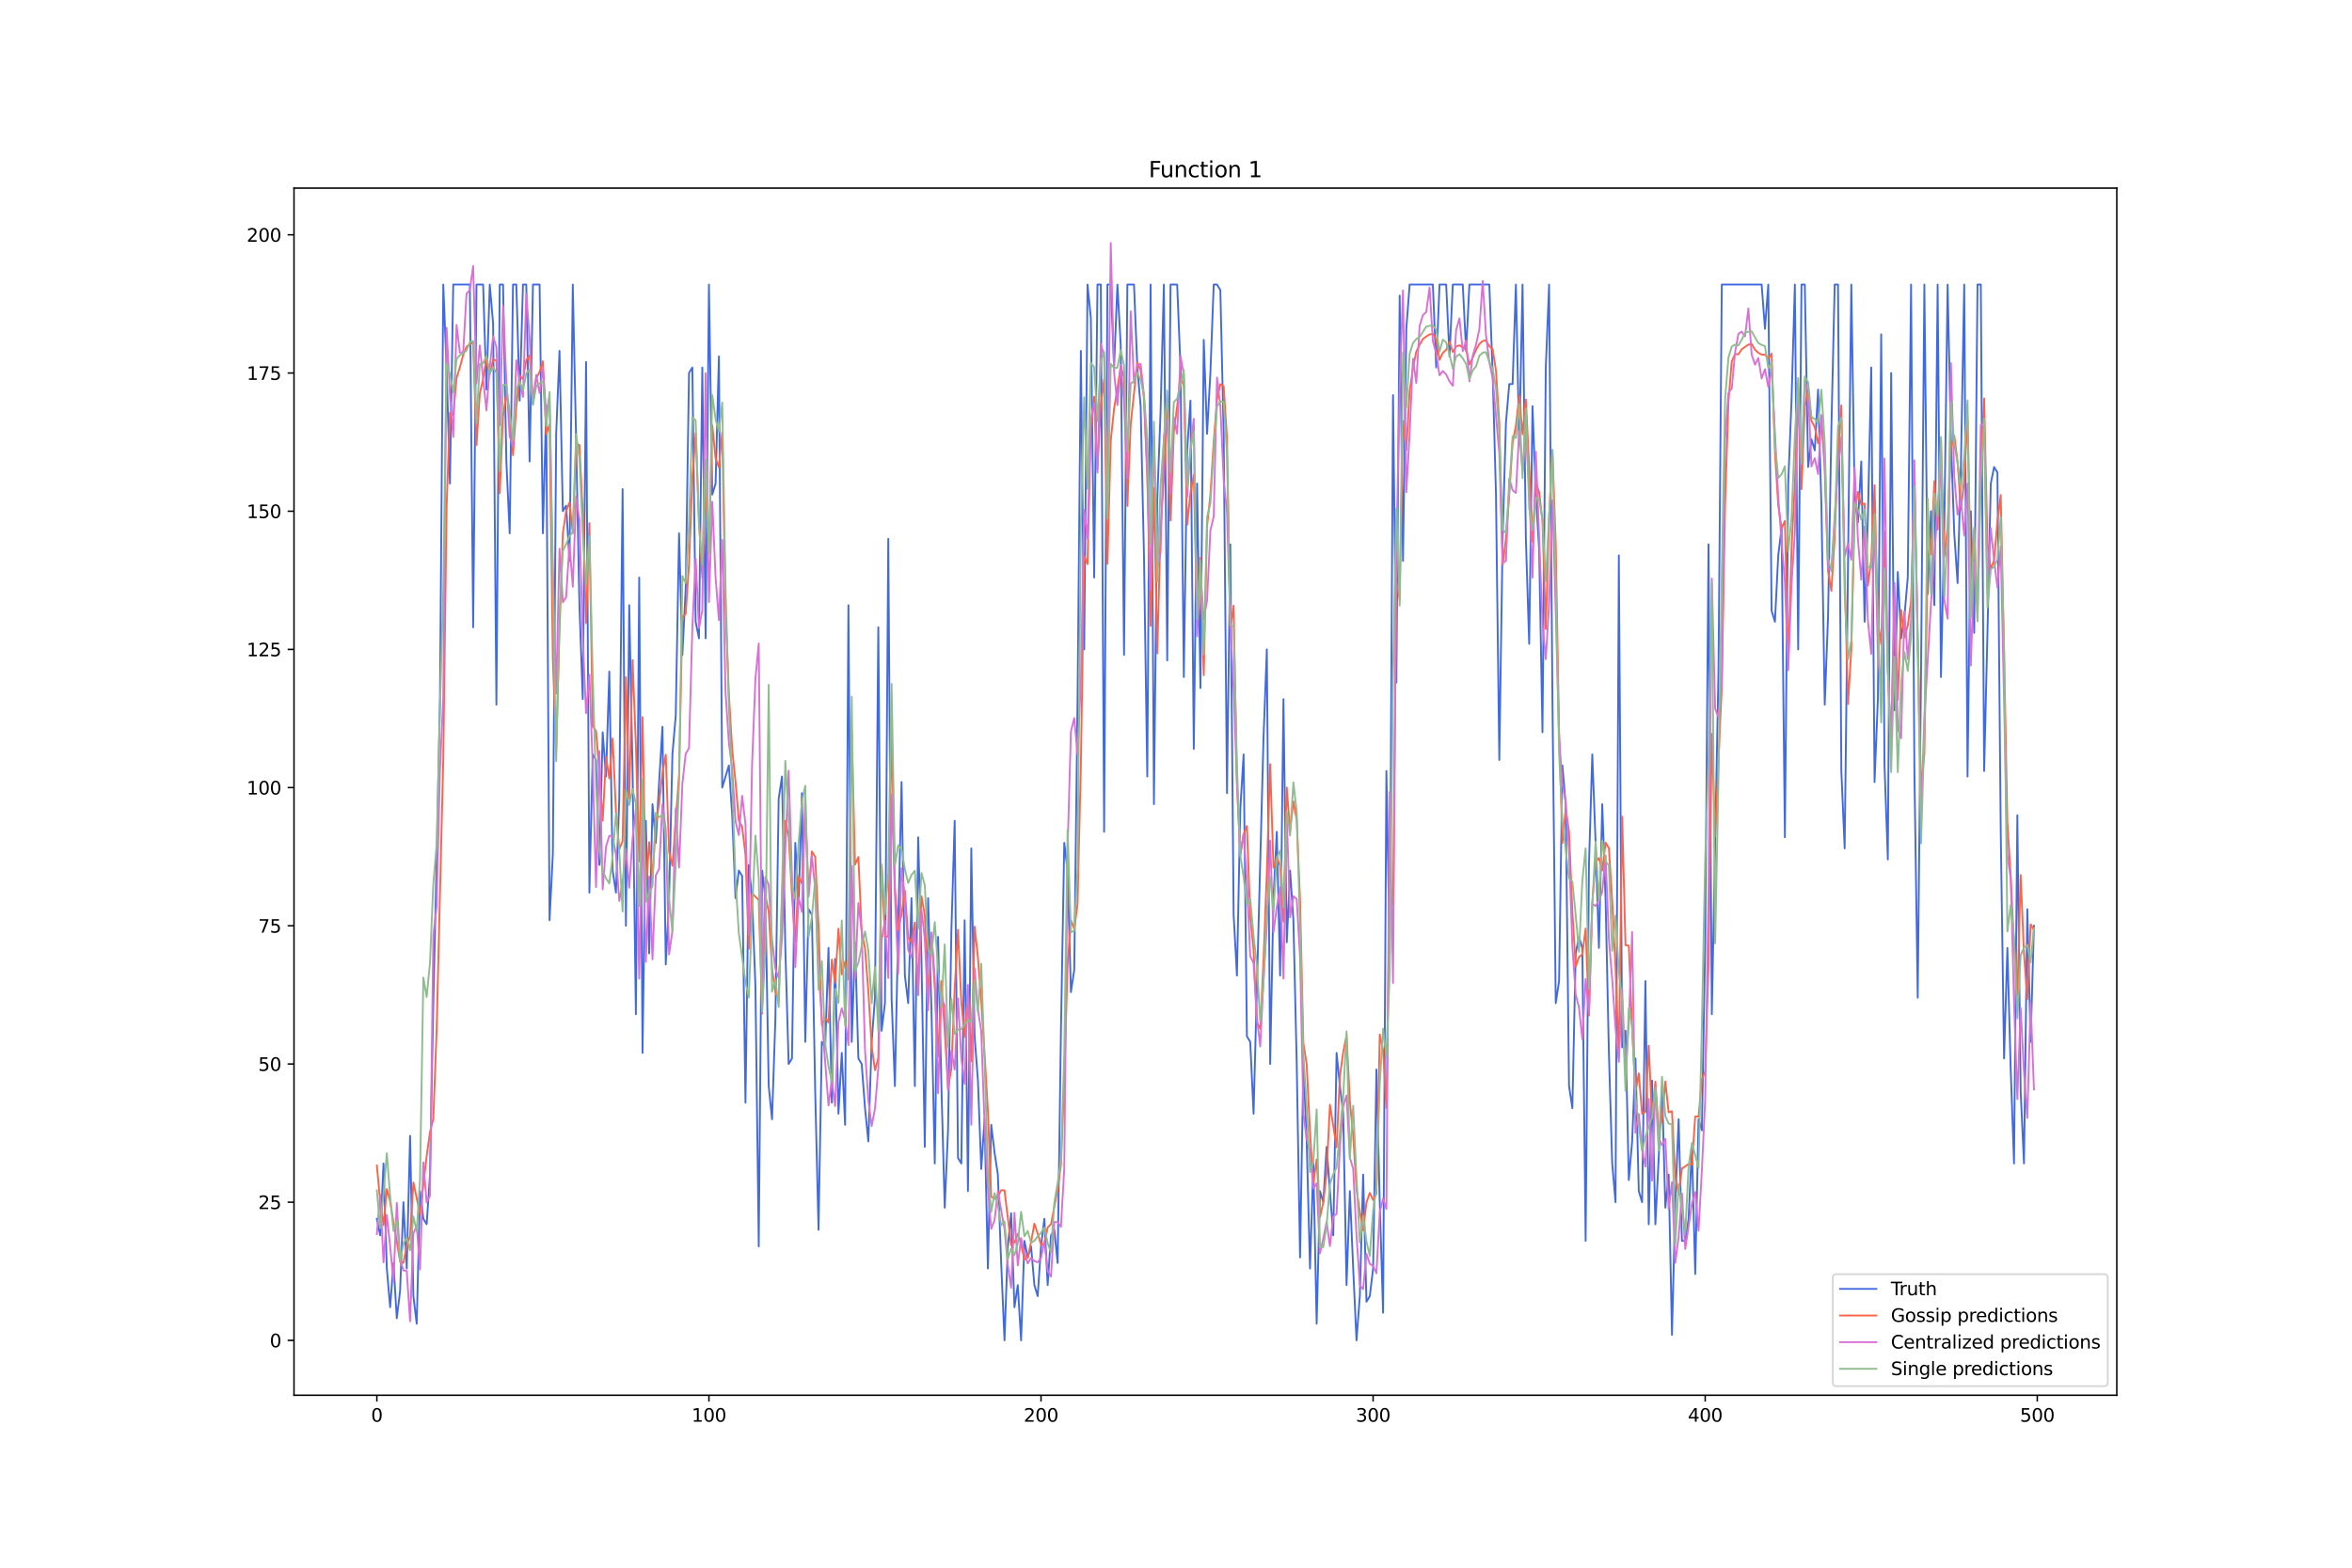 <?xml version="1.0" encoding="utf-8" standalone="no"?>
<!DOCTYPE svg PUBLIC "-//W3C//DTD SVG 1.1//EN"
  "http://www.w3.org/Graphics/SVG/1.1/DTD/svg11.dtd">
<svg xmlns:xlink="http://www.w3.org/1999/xlink" width="1296pt" height="864pt" viewBox="0 0 1296 864" xmlns="http://www.w3.org/2000/svg" version="1.1">
 <defs>
  <style type="text/css">*{stroke-linejoin: round; stroke-linecap: butt}</style>
 </defs>
 <g id="figure_1">
  <g id="patch_1">
   <path d="M 0 864 
L 1296 864 
L 1296 0 
L 0 0 
z
" style="fill: #ffffff"/>
  </g>
  <g id="axes_1">
   <g id="patch_2">
    <path d="M 162 768.96 
L 1166.4 768.96 
L 1166.4 103.68 
L 162 103.68 
z
" style="fill: #ffffff"/>
   </g>
   <g id="matplotlib.axis_1">
    <g id="xtick_1">
     <g id="line2d_1">
      <defs>
       <path id="mecb7d1b683" d="M 0 0 
L 0 3.5 
" style="stroke: #000000; stroke-width: 0.8"/>
      </defs>
      <g>
       <use xlink:href="#mecb7d1b683" x="207.655" y="768.96" style="stroke: #000000; stroke-width: 0.8"/>
      </g>
     </g>
     <g id="text_1">
      <!-- 0 -->
      <g transform="translate(204.473 783.558) scale(0.1 -0.1)">
       <defs>
        <path id="DejaVuSans-30" d="M 2034 4250 
Q 1547 4250 1301 3770 
Q 1056 3291 1056 2328 
Q 1056 1369 1301 889 
Q 1547 409 2034 409 
Q 2525 409 2770 889 
Q 3016 1369 3016 2328 
Q 3016 3291 2770 3770 
Q 2525 4250 2034 4250 
z
M 2034 4750 
Q 2819 4750 3233 4129 
Q 3647 3509 3647 2328 
Q 3647 1150 3233 529 
Q 2819 -91 2034 -91 
Q 1250 -91 836 529 
Q 422 1150 422 2328 
Q 422 3509 836 4129 
Q 1250 4750 2034 4750 
z
" transform="scale(0.016)"/>
       </defs>
       <use xlink:href="#DejaVuSans-30"/>
      </g>
     </g>
    </g>
    <g id="xtick_2">
     <g id="line2d_2">
      <g>
       <use xlink:href="#mecb7d1b683" x="390.639" y="768.96" style="stroke: #000000; stroke-width: 0.8"/>
      </g>
     </g>
     <g id="text_2">
      <!-- 100 -->
      <g transform="translate(381.095 783.558) scale(0.1 -0.1)">
       <defs>
        <path id="DejaVuSans-31" d="M 794 531 
L 1825 531 
L 1825 4091 
L 703 3866 
L 703 4441 
L 1819 4666 
L 2450 4666 
L 2450 531 
L 3481 531 
L 3481 0 
L 794 0 
L 794 531 
z
" transform="scale(0.016)"/>
       </defs>
       <use xlink:href="#DejaVuSans-31"/>
       <use xlink:href="#DejaVuSans-30" x="63.623"/>
       <use xlink:href="#DejaVuSans-30" x="127.246"/>
      </g>
     </g>
    </g>
    <g id="xtick_3">
     <g id="line2d_3">
      <g>
       <use xlink:href="#mecb7d1b683" x="573.623" y="768.96" style="stroke: #000000; stroke-width: 0.8"/>
      </g>
     </g>
     <g id="text_3">
      <!-- 200 -->
      <g transform="translate(564.079 783.558) scale(0.1 -0.1)">
       <defs>
        <path id="DejaVuSans-32" d="M 1228 531 
L 3431 531 
L 3431 0 
L 469 0 
L 469 531 
Q 828 903 1448 1529 
Q 2069 2156 2228 2338 
Q 2531 2678 2651 2914 
Q 2772 3150 2772 3378 
Q 2772 3750 2511 3984 
Q 2250 4219 1831 4219 
Q 1534 4219 1204 4116 
Q 875 4013 500 3803 
L 500 4441 
Q 881 4594 1212 4672 
Q 1544 4750 1819 4750 
Q 2544 4750 2975 4387 
Q 3406 4025 3406 3419 
Q 3406 3131 3298 2873 
Q 3191 2616 2906 2266 
Q 2828 2175 2409 1742 
Q 1991 1309 1228 531 
z
" transform="scale(0.016)"/>
       </defs>
       <use xlink:href="#DejaVuSans-32"/>
       <use xlink:href="#DejaVuSans-30" x="63.623"/>
       <use xlink:href="#DejaVuSans-30" x="127.246"/>
      </g>
     </g>
    </g>
    <g id="xtick_4">
     <g id="line2d_4">
      <g>
       <use xlink:href="#mecb7d1b683" x="756.607" y="768.96" style="stroke: #000000; stroke-width: 0.8"/>
      </g>
     </g>
     <g id="text_4">
      <!-- 300 -->
      <g transform="translate(747.063 783.558) scale(0.1 -0.1)">
       <defs>
        <path id="DejaVuSans-33" d="M 2597 2516 
Q 3050 2419 3304 2112 
Q 3559 1806 3559 1356 
Q 3559 666 3084 287 
Q 2609 -91 1734 -91 
Q 1441 -91 1130 -33 
Q 819 25 488 141 
L 488 750 
Q 750 597 1062 519 
Q 1375 441 1716 441 
Q 2309 441 2620 675 
Q 2931 909 2931 1356 
Q 2931 1769 2642 2001 
Q 2353 2234 1838 2234 
L 1294 2234 
L 1294 2753 
L 1863 2753 
Q 2328 2753 2575 2939 
Q 2822 3125 2822 3475 
Q 2822 3834 2567 4026 
Q 2313 4219 1838 4219 
Q 1578 4219 1281 4162 
Q 984 4106 628 3988 
L 628 4550 
Q 988 4650 1302 4700 
Q 1616 4750 1894 4750 
Q 2613 4750 3031 4423 
Q 3450 4097 3450 3541 
Q 3450 3153 3228 2886 
Q 3006 2619 2597 2516 
z
" transform="scale(0.016)"/>
       </defs>
       <use xlink:href="#DejaVuSans-33"/>
       <use xlink:href="#DejaVuSans-30" x="63.623"/>
       <use xlink:href="#DejaVuSans-30" x="127.246"/>
      </g>
     </g>
    </g>
    <g id="xtick_5">
     <g id="line2d_5">
      <g>
       <use xlink:href="#mecb7d1b683" x="939.591" y="768.96" style="stroke: #000000; stroke-width: 0.8"/>
      </g>
     </g>
     <g id="text_5">
      <!-- 400 -->
      <g transform="translate(930.047 783.558) scale(0.1 -0.1)">
       <defs>
        <path id="DejaVuSans-34" d="M 2419 4116 
L 825 1625 
L 2419 1625 
L 2419 4116 
z
M 2253 4666 
L 3047 4666 
L 3047 1625 
L 3713 1625 
L 3713 1100 
L 3047 1100 
L 3047 0 
L 2419 0 
L 2419 1100 
L 313 1100 
L 313 1709 
L 2253 4666 
z
" transform="scale(0.016)"/>
       </defs>
       <use xlink:href="#DejaVuSans-34"/>
       <use xlink:href="#DejaVuSans-30" x="63.623"/>
       <use xlink:href="#DejaVuSans-30" x="127.246"/>
      </g>
     </g>
    </g>
    <g id="xtick_6">
     <g id="line2d_6">
      <g>
       <use xlink:href="#mecb7d1b683" x="1122.575" y="768.96" style="stroke: #000000; stroke-width: 0.8"/>
      </g>
     </g>
     <g id="text_6">
      <!-- 500 -->
      <g transform="translate(1113.032 783.558) scale(0.1 -0.1)">
       <defs>
        <path id="DejaVuSans-35" d="M 691 4666 
L 3169 4666 
L 3169 4134 
L 1269 4134 
L 1269 2991 
Q 1406 3038 1543 3061 
Q 1681 3084 1819 3084 
Q 2600 3084 3056 2656 
Q 3513 2228 3513 1497 
Q 3513 744 3044 326 
Q 2575 -91 1722 -91 
Q 1428 -91 1123 -41 
Q 819 9 494 109 
L 494 744 
Q 775 591 1075 516 
Q 1375 441 1709 441 
Q 2250 441 2565 725 
Q 2881 1009 2881 1497 
Q 2881 1984 2565 2268 
Q 2250 2553 1709 2553 
Q 1456 2553 1204 2497 
Q 953 2441 691 2322 
L 691 4666 
z
" transform="scale(0.016)"/>
       </defs>
       <use xlink:href="#DejaVuSans-35"/>
       <use xlink:href="#DejaVuSans-30" x="63.623"/>
       <use xlink:href="#DejaVuSans-30" x="127.246"/>
      </g>
     </g>
    </g>
   </g>
   <g id="matplotlib.axis_2">
    <g id="ytick_1">
     <g id="line2d_7">
      <defs>
       <path id="mec023070b8" d="M 0 0 
L -3.5 0 
" style="stroke: #000000; stroke-width: 0.8"/>
      </defs>
      <g>
       <use xlink:href="#mec023070b8" x="162" y="738.72" style="stroke: #000000; stroke-width: 0.8"/>
      </g>
     </g>
     <g id="text_7">
      <!-- 0 -->
      <g transform="translate(148.637 742.519) scale(0.1 -0.1)">
       <use xlink:href="#DejaVuSans-30"/>
      </g>
     </g>
    </g>
    <g id="ytick_2">
     <g id="line2d_8">
      <g>
       <use xlink:href="#mec023070b8" x="162" y="662.557" style="stroke: #000000; stroke-width: 0.8"/>
      </g>
     </g>
     <g id="text_8">
      <!-- 25 -->
      <g transform="translate(142.275 666.356) scale(0.1 -0.1)">
       <use xlink:href="#DejaVuSans-32"/>
       <use xlink:href="#DejaVuSans-35" x="63.623"/>
      </g>
     </g>
    </g>
    <g id="ytick_3">
     <g id="line2d_9">
      <g>
       <use xlink:href="#mec023070b8" x="162" y="586.393" style="stroke: #000000; stroke-width: 0.8"/>
      </g>
     </g>
     <g id="text_9">
      <!-- 50 -->
      <g transform="translate(142.275 590.193) scale(0.1 -0.1)">
       <use xlink:href="#DejaVuSans-35"/>
       <use xlink:href="#DejaVuSans-30" x="63.623"/>
      </g>
     </g>
    </g>
    <g id="ytick_4">
     <g id="line2d_10">
      <g>
       <use xlink:href="#mec023070b8" x="162" y="510.23" style="stroke: #000000; stroke-width: 0.8"/>
      </g>
     </g>
     <g id="text_10">
      <!-- 75 -->
      <g transform="translate(142.275 514.029) scale(0.1 -0.1)">
       <defs>
        <path id="DejaVuSans-37" d="M 525 4666 
L 3525 4666 
L 3525 4397 
L 1831 0 
L 1172 0 
L 2766 4134 
L 525 4134 
L 525 4666 
z
" transform="scale(0.016)"/>
       </defs>
       <use xlink:href="#DejaVuSans-37"/>
       <use xlink:href="#DejaVuSans-35" x="63.623"/>
      </g>
     </g>
    </g>
    <g id="ytick_5">
     <g id="line2d_11">
      <g>
       <use xlink:href="#mec023070b8" x="162" y="434.067" style="stroke: #000000; stroke-width: 0.8"/>
      </g>
     </g>
     <g id="text_11">
      <!-- 100 -->
      <g transform="translate(135.912 437.866) scale(0.1 -0.1)">
       <use xlink:href="#DejaVuSans-31"/>
       <use xlink:href="#DejaVuSans-30" x="63.623"/>
       <use xlink:href="#DejaVuSans-30" x="127.246"/>
      </g>
     </g>
    </g>
    <g id="ytick_6">
     <g id="line2d_12">
      <g>
       <use xlink:href="#mec023070b8" x="162" y="357.904" style="stroke: #000000; stroke-width: 0.8"/>
      </g>
     </g>
     <g id="text_12">
      <!-- 125 -->
      <g transform="translate(135.912 361.703) scale(0.1 -0.1)">
       <use xlink:href="#DejaVuSans-31"/>
       <use xlink:href="#DejaVuSans-32" x="63.623"/>
       <use xlink:href="#DejaVuSans-35" x="127.246"/>
      </g>
     </g>
    </g>
    <g id="ytick_7">
     <g id="line2d_13">
      <g>
       <use xlink:href="#mec023070b8" x="162" y="281.74" style="stroke: #000000; stroke-width: 0.8"/>
      </g>
     </g>
     <g id="text_13">
      <!-- 150 -->
      <g transform="translate(135.912 285.54) scale(0.1 -0.1)">
       <use xlink:href="#DejaVuSans-31"/>
       <use xlink:href="#DejaVuSans-35" x="63.623"/>
       <use xlink:href="#DejaVuSans-30" x="127.246"/>
      </g>
     </g>
    </g>
    <g id="ytick_8">
     <g id="line2d_14">
      <g>
       <use xlink:href="#mec023070b8" x="162" y="205.577" style="stroke: #000000; stroke-width: 0.8"/>
      </g>
     </g>
     <g id="text_14">
      <!-- 175 -->
      <g transform="translate(135.912 209.376) scale(0.1 -0.1)">
       <use xlink:href="#DejaVuSans-31"/>
       <use xlink:href="#DejaVuSans-37" x="63.623"/>
       <use xlink:href="#DejaVuSans-35" x="127.246"/>
      </g>
     </g>
    </g>
    <g id="ytick_9">
     <g id="line2d_15">
      <g>
       <use xlink:href="#mec023070b8" x="162" y="129.414" style="stroke: #000000; stroke-width: 0.8"/>
      </g>
     </g>
     <g id="text_15">
      <!-- 200 -->
      <g transform="translate(135.912 133.213) scale(0.1 -0.1)">
       <use xlink:href="#DejaVuSans-32"/>
       <use xlink:href="#DejaVuSans-30" x="63.623"/>
       <use xlink:href="#DejaVuSans-30" x="127.246"/>
      </g>
     </g>
    </g>
   </g>
   <g id="line2d_16">
    <path d="M 207.655 671.696 
L 209.484 680.836 
L 211.314 641.231 
L 213.144 699.115 
L 214.974 720.441 
L 216.804 696.069 
L 218.634 726.534 
L 220.463 711.301 
L 222.293 662.557 
L 224.123 699.115 
L 225.953 625.998 
L 227.783 714.348 
L 229.613 729.58 
L 231.442 656.464 
L 233.272 671.696 
L 235.102 674.743 
L 236.932 647.324 
L 238.762 552.882 
L 240.592 473.672 
L 242.422 385.323 
L 244.251 156.833 
L 246.081 202.531 
L 247.911 266.508 
L 249.741 156.833 
L 258.89 156.833 
L 260.72 345.718 
L 262.55 156.833 
L 266.209 156.833 
L 268.039 214.717 
L 269.869 156.833 
L 271.699 178.158 
L 273.529 388.369 
L 275.359 156.833 
L 277.189 156.833 
L 279.018 254.322 
L 280.848 293.927 
L 282.678 156.833 
L 284.508 156.833 
L 286.338 220.81 
L 288.168 156.833 
L 289.997 156.833 
L 291.827 254.322 
L 293.657 156.833 
L 297.317 156.833 
L 299.147 293.927 
L 300.976 223.856 
L 302.806 507.184 
L 304.636 470.625 
L 306.466 239.089 
L 308.296 193.391 
L 310.126 281.74 
L 311.956 278.694 
L 313.785 309.159 
L 315.615 156.833 
L 317.445 242.136 
L 319.275 333.531 
L 321.105 385.323 
L 322.935 199.484 
L 324.764 491.951 
L 326.594 415.788 
L 328.424 418.834 
L 330.254 476.718 
L 332.084 403.602 
L 333.914 427.974 
L 335.743 370.09 
L 337.573 479.765 
L 339.403 491.951 
L 341.233 440.16 
L 343.063 269.554 
L 344.893 510.23 
L 346.723 333.531 
L 348.552 424.927 
L 350.382 558.975 
L 352.212 318.299 
L 354.042 580.3 
L 355.872 452.346 
L 357.702 525.463 
L 359.531 443.207 
L 361.361 464.532 
L 363.191 431.02 
L 365.021 400.555 
L 366.851 531.556 
L 368.681 494.998 
L 370.51 415.788 
L 372.34 394.462 
L 374.17 293.927 
L 376 360.95 
L 377.83 324.392 
L 379.66 205.577 
L 381.489 202.531 
L 383.319 342.671 
L 385.149 351.811 
L 386.979 202.531 
L 388.809 351.811 
L 390.639 156.833 
L 392.469 272.601 
L 394.298 266.508 
L 396.128 196.438 
L 397.958 434.067 
L 401.618 421.881 
L 403.448 449.3 
L 405.277 494.998 
L 407.107 479.765 
L 408.937 482.811 
L 410.767 607.719 
L 412.597 476.718 
L 414.427 494.998 
L 416.256 543.742 
L 418.086 686.929 
L 419.916 479.765 
L 421.746 494.998 
L 423.576 598.58 
L 425.406 616.859 
L 427.236 562.021 
L 429.065 440.16 
L 430.895 427.974 
L 432.725 522.416 
L 434.555 586.393 
L 436.385 583.347 
L 438.215 464.532 
L 440.044 498.044 
L 441.874 437.114 
L 443.704 574.207 
L 445.534 501.091 
L 447.364 504.137 
L 449.194 601.626 
L 451.023 677.789 
L 452.853 574.207 
L 454.683 577.254 
L 456.513 522.416 
L 458.343 607.719 
L 460.173 528.509 
L 462.003 613.812 
L 463.832 580.3 
L 465.662 619.905 
L 467.492 333.531 
L 469.322 574.207 
L 471.152 519.37 
L 472.982 583.347 
L 474.811 586.393 
L 476.641 610.766 
L 478.471 629.045 
L 480.301 574.207 
L 482.131 549.835 
L 483.961 345.718 
L 485.79 568.114 
L 487.62 552.882 
L 489.45 296.973 
L 491.28 549.835 
L 493.11 598.58 
L 494.94 510.23 
L 496.77 431.02 
L 498.599 537.649 
L 500.429 552.882 
L 502.259 494.998 
L 504.089 598.58 
L 505.919 461.486 
L 507.749 528.509 
L 509.578 632.091 
L 511.408 494.998 
L 513.238 555.928 
L 515.068 641.231 
L 516.898 516.323 
L 518.728 598.58 
L 520.557 665.603 
L 522.387 622.952 
L 524.217 513.277 
L 526.047 452.346 
L 527.877 638.185 
L 529.707 641.231 
L 531.536 507.184 
L 533.366 656.464 
L 535.196 467.579 
L 537.026 571.161 
L 538.856 595.533 
L 540.686 644.278 
L 542.516 616.859 
L 544.345 699.115 
L 546.175 619.905 
L 548.005 635.138 
L 549.835 647.324 
L 551.665 696.069 
L 553.495 738.72 
L 555.324 686.929 
L 557.154 668.65 
L 558.984 720.441 
L 560.814 708.255 
L 562.644 738.72 
L 564.474 683.882 
L 566.303 693.022 
L 568.133 686.929 
L 569.963 708.255 
L 571.793 714.348 
L 573.623 686.929 
L 575.453 671.696 
L 577.283 708.255 
L 579.112 680.836 
L 580.942 677.789 
L 582.772 696.069 
L 584.602 568.114 
L 586.432 464.532 
L 588.262 479.765 
L 590.091 546.789 
L 591.921 534.602 
L 593.751 385.323 
L 595.581 193.391 
L 597.411 357.904 
L 599.241 156.833 
L 601.07 175.112 
L 602.9 318.299 
L 604.73 156.833 
L 606.56 156.833 
L 608.39 458.439 
L 610.22 156.833 
L 612.05 156.833 
L 613.879 202.531 
L 615.709 156.833 
L 617.539 190.345 
L 619.369 360.95 
L 621.199 156.833 
L 624.858 156.833 
L 626.688 202.531 
L 628.518 223.856 
L 630.348 306.113 
L 632.178 427.974 
L 634.008 156.833 
L 635.837 443.207 
L 637.667 275.647 
L 639.497 226.903 
L 641.327 156.833 
L 643.157 363.997 
L 644.987 156.833 
L 648.646 156.833 
L 650.476 202.531 
L 652.306 373.136 
L 654.136 248.229 
L 655.966 220.81 
L 657.796 412.741 
L 659.625 266.508 
L 661.455 379.229 
L 663.285 187.298 
L 665.115 239.089 
L 666.945 205.577 
L 668.775 156.833 
L 670.604 156.833 
L 672.434 159.879 
L 674.264 239.089 
L 676.094 437.114 
L 677.924 300.02 
L 679.754 504.137 
L 681.583 537.649 
L 683.413 446.253 
L 685.243 415.788 
L 687.073 571.161 
L 688.903 574.207 
L 690.733 613.812 
L 696.222 406.648 
L 698.052 357.904 
L 699.882 586.393 
L 701.712 494.998 
L 703.542 458.439 
L 705.371 537.649 
L 707.201 385.323 
L 709.031 519.37 
L 710.861 479.765 
L 712.691 507.184 
L 714.521 586.393 
L 716.35 693.022 
L 718.18 586.393 
L 720.01 629.045 
L 721.84 699.115 
L 723.67 641.231 
L 725.5 729.58 
L 727.33 656.464 
L 729.159 662.557 
L 730.989 632.091 
L 734.649 680.836 
L 736.479 580.3 
L 738.309 598.58 
L 740.138 613.812 
L 741.968 708.255 
L 743.798 656.464 
L 745.628 699.115 
L 747.458 738.72 
L 749.288 714.348 
L 751.117 647.324 
L 752.947 717.394 
L 754.777 714.348 
L 756.607 699.115 
L 758.437 589.44 
L 760.267 662.557 
L 762.097 723.487 
L 763.926 424.927 
L 765.756 525.463 
L 767.586 217.763 
L 769.416 376.183 
L 771.246 162.926 
L 773.076 309.159 
L 774.905 181.205 
L 776.735 156.833 
L 789.544 156.833 
L 791.374 202.531 
L 793.204 156.833 
L 796.864 156.833 
L 798.693 196.438 
L 800.523 156.833 
L 806.013 156.833 
L 807.843 193.391 
L 809.672 156.833 
L 820.651 156.833 
L 822.481 205.577 
L 824.311 272.601 
L 826.141 418.834 
L 827.971 296.973 
L 829.801 232.996 
L 831.63 211.67 
L 833.46 211.67 
L 835.29 156.833 
L 837.12 245.182 
L 838.95 156.833 
L 840.78 296.973 
L 842.61 354.857 
L 844.439 223.856 
L 846.269 272.601 
L 848.099 303.066 
L 849.929 403.602 
L 851.759 202.531 
L 853.589 156.833 
L 855.418 385.323 
L 857.248 552.882 
L 859.078 540.696 
L 860.908 421.881 
L 862.738 443.207 
L 864.568 598.58 
L 866.397 610.766 
L 868.227 525.463 
L 870.057 516.323 
L 871.887 522.416 
L 873.717 683.882 
L 875.547 476.718 
L 877.377 415.788 
L 879.206 464.532 
L 881.036 522.416 
L 882.866 443.207 
L 884.696 494.998 
L 886.526 580.3 
L 888.356 641.231 
L 890.185 662.557 
L 892.015 306.113 
L 893.845 577.254 
L 895.675 568.114 
L 897.505 650.371 
L 899.335 629.045 
L 901.164 583.347 
L 902.994 656.464 
L 904.824 662.557 
L 906.654 540.696 
L 908.484 674.743 
L 910.314 595.533 
L 912.144 674.743 
L 913.973 638.185 
L 915.803 598.58 
L 917.633 665.603 
L 919.463 647.324 
L 921.293 735.673 
L 923.123 662.557 
L 924.952 616.859 
L 926.782 683.882 
L 928.612 683.882 
L 930.442 671.696 
L 932.272 632.091 
L 934.102 702.162 
L 935.931 616.859 
L 937.761 622.952 
L 939.591 519.37 
L 941.421 300.02 
L 943.251 558.975 
L 946.911 370.09 
L 948.74 156.833 
L 970.698 156.833 
L 972.528 181.205 
L 974.358 156.833 
L 976.188 336.578 
L 978.018 342.671 
L 979.848 306.113 
L 981.678 290.88 
L 983.507 461.486 
L 985.337 266.508 
L 987.167 220.81 
L 988.997 156.833 
L 990.827 357.904 
L 992.657 156.833 
L 994.486 156.833 
L 996.316 257.368 
L 998.146 242.136 
L 999.976 248.229 
L 1001.806 214.717 
L 1003.636 278.694 
L 1005.465 388.369 
L 1007.295 339.625 
L 1009.125 236.043 
L 1010.955 156.833 
L 1012.785 156.833 
L 1014.615 424.927 
L 1016.444 467.579 
L 1020.104 156.833 
L 1021.934 272.601 
L 1023.764 287.834 
L 1025.594 254.322 
L 1027.424 342.671 
L 1029.253 284.787 
L 1031.083 202.531 
L 1032.913 431.02 
L 1034.743 385.323 
L 1036.573 184.252 
L 1038.403 421.881 
L 1040.232 473.672 
L 1042.062 205.577 
L 1043.892 391.416 
L 1045.722 315.252 
L 1047.552 351.811 
L 1049.382 339.625 
L 1051.211 318.299 
L 1053.041 156.833 
L 1054.871 424.927 
L 1056.701 549.835 
L 1058.531 370.09 
L 1060.361 156.833 
L 1062.191 327.438 
L 1064.02 281.74 
L 1065.85 333.531 
L 1067.68 156.833 
L 1069.51 373.136 
L 1071.34 290.88 
L 1073.17 156.833 
L 1074.999 242.136 
L 1076.829 293.927 
L 1078.659 321.345 
L 1080.489 257.368 
L 1082.319 156.833 
L 1084.149 427.974 
L 1085.978 281.74 
L 1087.808 348.764 
L 1089.638 156.833 
L 1091.468 156.833 
L 1093.298 424.927 
L 1095.128 348.764 
L 1096.958 266.508 
L 1098.787 257.368 
L 1100.617 260.415 
L 1102.447 458.439 
L 1104.277 583.347 
L 1106.107 522.416 
L 1107.937 589.44 
L 1109.766 641.231 
L 1111.596 449.3 
L 1113.426 601.626 
L 1115.256 641.231 
L 1117.086 501.091 
L 1118.916 574.207 
L 1120.745 510.23 
L 1120.745 510.23 
" clip-path="url(#p0263eb717b)" style="fill: none; stroke: #4169e1; stroke-linecap: square"/>
   </g>
   <g id="line2d_17">
    <path d="M 207.655 642.38 
L 209.484 662.114 
L 211.314 675.24 
L 213.144 655.306 
L 214.974 662.06 
L 216.804 673.78 
L 218.634 684.066 
L 220.463 695.358 
L 222.293 695.995 
L 224.123 686.284 
L 225.953 681.317 
L 227.783 651.704 
L 231.442 669.089 
L 235.102 637.038 
L 236.932 624.044 
L 238.762 616.616 
L 240.592 567.7 
L 244.251 418.242 
L 246.081 279.608 
L 247.911 227.42 
L 249.741 228.824 
L 251.571 208.4 
L 253.401 202.413 
L 255.23 195.643 
L 257.06 191.027 
L 260.72 188.652 
L 262.55 245.26 
L 264.38 216.904 
L 266.209 208.839 
L 268.039 197.528 
L 269.869 206.223 
L 271.699 198.159 
L 273.529 198.624 
L 275.359 271.837 
L 277.189 229.335 
L 279.018 216.758 
L 280.848 227.785 
L 282.678 250.907 
L 284.508 224.085 
L 286.338 207.144 
L 288.168 208.828 
L 289.997 198.357 
L 291.827 195.896 
L 293.657 222.288 
L 295.487 208.46 
L 297.317 204.932 
L 299.147 199.07 
L 300.976 239.306 
L 302.806 234.081 
L 304.636 363.752 
L 306.466 413.644 
L 308.296 347.521 
L 310.126 293.887 
L 311.956 281.601 
L 313.785 276.947 
L 315.615 293.817 
L 317.445 244.37 
L 319.275 245.315 
L 321.105 282.312 
L 322.935 343.459 
L 324.764 288.33 
L 326.594 400.275 
L 328.424 402.824 
L 330.254 425.114 
L 332.084 452.297 
L 333.914 417.223 
L 335.743 429.012 
L 337.573 406.973 
L 339.403 447.197 
L 341.233 468.106 
L 343.063 463.479 
L 344.893 373.172 
L 346.723 440.071 
L 348.552 363.808 
L 350.382 410.859 
L 352.212 474.701 
L 354.042 395.215 
L 355.872 490.985 
L 357.702 464.163 
L 359.531 483.463 
L 361.361 454.054 
L 363.191 442.758 
L 365.021 426.011 
L 366.851 415.972 
L 368.681 469.514 
L 370.51 477.178 
L 374.17 427.131 
L 376 339.901 
L 377.83 338.292 
L 379.66 310.718 
L 381.489 263.199 
L 383.319 238.815 
L 385.149 286.537 
L 386.979 318.607 
L 388.809 267.087 
L 390.639 304.406 
L 392.469 234.299 
L 394.298 252.65 
L 396.128 257.57 
L 397.958 238.292 
L 399.788 336.246 
L 401.618 382.625 
L 403.448 413.037 
L 405.277 430.904 
L 407.107 452.144 
L 408.937 455.803 
L 410.767 471.08 
L 412.597 522.911 
L 414.427 492.416 
L 418.086 496.048 
L 419.916 558.647 
L 421.746 493.542 
L 423.576 502.574 
L 425.406 533.774 
L 427.236 546.616 
L 429.065 551.673 
L 430.895 495.89 
L 432.725 452.405 
L 434.555 461.008 
L 436.385 493.162 
L 438.215 519.179 
L 440.044 483.252 
L 441.874 487.027 
L 443.704 447.403 
L 445.534 492.577 
L 447.364 469.252 
L 449.194 472.323 
L 451.023 510.556 
L 452.853 564.931 
L 454.683 561.026 
L 456.513 563.514 
L 458.343 528.829 
L 460.173 541.884 
L 462.003 511.757 
L 463.832 537.021 
L 465.662 530.053 
L 467.492 539.708 
L 469.322 403.351 
L 471.152 476.494 
L 472.982 472.346 
L 474.811 513.583 
L 476.641 522.721 
L 478.471 546.402 
L 480.301 576.605 
L 482.131 589.791 
L 483.961 583.16 
L 485.79 476.761 
L 487.62 516.1 
L 489.45 516.266 
L 491.28 400.884 
L 493.11 489.453 
L 494.94 512.482 
L 496.77 504.032 
L 498.599 490.82 
L 500.429 516.545 
L 502.259 519.409 
L 504.089 508.455 
L 505.919 544.942 
L 507.749 493.942 
L 509.578 504.305 
L 511.408 551.145 
L 513.238 515.872 
L 515.068 543.956 
L 516.898 582.364 
L 518.728 540.749 
L 520.557 568.243 
L 522.387 599.668 
L 524.217 588.992 
L 526.047 544.996 
L 527.877 512.432 
L 529.707 552.45 
L 531.536 571.481 
L 533.366 545.661 
L 535.196 584.928 
L 537.026 510.719 
L 538.856 527.785 
L 540.686 552.157 
L 542.516 580.675 
L 544.345 611.944 
L 546.175 659.445 
L 548.005 660.759 
L 549.835 659.296 
L 551.665 655.94 
L 553.495 656.029 
L 557.154 686.322 
L 558.984 684.711 
L 560.814 680.005 
L 562.644 685.818 
L 564.474 694.245 
L 566.303 693.218 
L 568.133 684.451 
L 569.963 674.402 
L 571.793 679.904 
L 573.623 686.04 
L 575.453 685.666 
L 577.283 676.45 
L 579.112 674.72 
L 582.772 655.548 
L 584.602 641.823 
L 586.432 594.917 
L 588.262 531.561 
L 590.091 507.131 
L 591.921 512.086 
L 593.751 498.233 
L 595.581 421.873 
L 597.411 306.245 
L 599.241 310.898 
L 601.07 234.561 
L 602.9 218.599 
L 604.73 258.404 
L 606.56 223.005 
L 608.39 208.934 
L 610.22 310.785 
L 612.05 242.697 
L 613.879 225.183 
L 615.709 214.22 
L 617.539 201.762 
L 619.369 208.397 
L 621.199 278.86 
L 623.029 233.736 
L 626.688 199.773 
L 628.518 204.151 
L 630.348 219.859 
L 632.178 262.499 
L 634.008 345.011 
L 635.837 268.853 
L 637.667 360.14 
L 639.497 291.632 
L 641.327 263.67 
L 643.157 220.519 
L 644.987 286.906 
L 646.817 237.756 
L 648.646 223.936 
L 650.476 206.853 
L 652.306 212.905 
L 654.136 289.28 
L 655.966 271.828 
L 657.796 261.654 
L 659.625 343.442 
L 661.455 307.457 
L 663.285 372.143 
L 665.115 290.111 
L 666.945 272.554 
L 668.775 243.399 
L 670.604 220.253 
L 672.434 211.721 
L 674.264 212.886 
L 676.094 241.411 
L 677.924 346.521 
L 679.754 333.778 
L 681.583 432.391 
L 683.413 470.538 
L 685.243 459.85 
L 687.073 455.246 
L 688.903 505.318 
L 690.733 523.313 
L 692.563 563.52 
L 694.392 566.959 
L 696.222 529.102 
L 698.052 480.645 
L 699.882 421.167 
L 701.712 478.198 
L 703.542 472.808 
L 705.371 477.047 
L 707.201 507.959 
L 709.031 434.029 
L 710.861 458.134 
L 712.691 441.637 
L 714.521 451.908 
L 716.35 496.135 
L 718.18 574.918 
L 720.01 586.575 
L 721.84 624.17 
L 723.67 651.983 
L 725.5 638.974 
L 727.33 670.758 
L 729.159 662.646 
L 730.989 646.359 
L 732.819 608.829 
L 736.479 632.26 
L 738.309 593.054 
L 740.138 579.83 
L 741.968 570.503 
L 743.798 607.142 
L 745.628 625.876 
L 747.458 655.234 
L 749.288 667.913 
L 751.117 678.046 
L 752.947 662.703 
L 754.777 657.436 
L 756.607 661.334 
L 758.437 657.87 
L 760.267 570.142 
L 762.097 578.814 
L 763.926 610.585 
L 765.756 487.595 
L 767.586 498.432 
L 769.416 320.467 
L 771.246 330.241 
L 773.076 232.072 
L 774.905 248.278 
L 776.735 215.544 
L 778.565 202.778 
L 780.395 193.83 
L 782.225 190.042 
L 784.055 186.814 
L 785.884 185.455 
L 787.714 184.291 
L 789.544 183.99 
L 791.374 187.133 
L 793.204 198.351 
L 795.034 194.468 
L 796.864 192.773 
L 798.693 188.426 
L 800.523 194.031 
L 802.353 190.985 
L 804.183 190.308 
L 806.013 191.504 
L 807.843 192.514 
L 809.672 200.808 
L 811.502 197.034 
L 813.332 192.773 
L 815.162 189.545 
L 816.992 187.938 
L 818.822 187.559 
L 820.651 190.81 
L 822.481 192.42 
L 824.311 204.416 
L 826.141 233.081 
L 827.971 311.411 
L 829.801 296.884 
L 831.63 272.893 
L 833.46 244.23 
L 835.29 234.49 
L 837.12 218.166 
L 838.95 239.309 
L 840.78 220.193 
L 842.61 257.149 
L 844.439 298.588 
L 846.269 266.018 
L 848.099 271.263 
L 849.929 287.081 
L 851.759 346.653 
L 853.589 285.722 
L 855.418 248.078 
L 857.248 300.297 
L 859.078 403.242 
L 860.908 464.576 
L 862.738 445.762 
L 864.568 458.368 
L 866.397 502.456 
L 868.227 532.755 
L 870.057 527.419 
L 871.887 526.028 
L 873.717 511.72 
L 875.547 559.708 
L 877.377 497.23 
L 879.206 474.87 
L 881.036 472.89 
L 882.866 479.775 
L 884.696 464.399 
L 886.526 467.333 
L 888.356 496.77 
L 890.185 533.069 
L 892.015 582.664 
L 893.845 450.095 
L 895.675 520.942 
L 897.505 521.21 
L 899.335 567.239 
L 901.164 601.926 
L 902.994 591.56 
L 904.824 613.856 
L 906.654 612.828 
L 908.484 576.315 
L 910.314 616.177 
L 912.144 596.092 
L 913.973 622.917 
L 915.803 617.121 
L 917.633 596.042 
L 919.463 613.079 
L 921.293 612.39 
L 923.123 648.549 
L 924.952 658.398 
L 926.782 643.987 
L 928.612 642.878 
L 930.442 641.468 
L 932.272 641.906 
L 934.102 615.329 
L 935.931 615.444 
L 937.761 594.725 
L 939.591 590.426 
L 941.421 532.463 
L 943.251 404.481 
L 945.081 460.891 
L 948.74 378.301 
L 950.57 277.481 
L 952.4 221.217 
L 954.23 199.123 
L 956.06 195.151 
L 957.89 195.278 
L 959.719 192.459 
L 963.379 189.932 
L 965.209 189.571 
L 967.039 192.783 
L 968.869 194.416 
L 970.698 195.457 
L 972.528 195.487 
L 974.358 197.557 
L 976.188 194.898 
L 978.018 249.021 
L 979.848 278.642 
L 981.678 290.991 
L 983.507 287.128 
L 985.337 365.659 
L 987.167 302.178 
L 988.997 266.221 
L 990.827 219.337 
L 992.657 269.584 
L 994.486 224.231 
L 996.316 214.64 
L 998.146 231.905 
L 999.976 235.445 
L 1001.806 244.339 
L 1003.636 234.284 
L 1005.465 254.199 
L 1007.295 314.707 
L 1009.125 325.614 
L 1010.955 296.376 
L 1012.785 248.821 
L 1014.615 223.413 
L 1016.444 316.827 
L 1018.274 388.054 
L 1020.104 358.031 
L 1021.934 282.98 
L 1023.764 271.057 
L 1025.594 278.156 
L 1027.424 277.473 
L 1029.253 322.766 
L 1031.083 308.47 
L 1032.913 267.439 
L 1034.743 342.297 
L 1036.573 355.067 
L 1038.403 292.927 
L 1040.232 368.64 
L 1042.062 412.688 
L 1043.892 329.155 
L 1045.722 385.681 
L 1047.552 336.159 
L 1049.382 351.287 
L 1051.211 344.822 
L 1053.041 331.268 
L 1054.871 266.775 
L 1058.531 434.62 
L 1060.361 415.526 
L 1062.191 307.449 
L 1064.02 305.348 
L 1065.85 265.227 
L 1067.68 291.808 
L 1069.51 242.575 
L 1071.34 306.857 
L 1073.17 290.841 
L 1074.999 246.979 
L 1076.829 240.096 
L 1078.659 254.447 
L 1080.489 280.808 
L 1082.319 264.714 
L 1084.149 230.029 
L 1085.978 319.054 
L 1087.808 291.515 
L 1089.638 341.011 
L 1091.468 252.782 
L 1093.298 219.553 
L 1095.128 299.699 
L 1096.958 313.706 
L 1098.787 308.699 
L 1100.617 287.204 
L 1102.447 272.819 
L 1104.277 358.982 
L 1106.107 453.433 
L 1107.937 482.832 
L 1109.766 521.253 
L 1111.596 548.674 
L 1113.426 482.232 
L 1115.256 525.608 
L 1117.086 550.668 
L 1118.916 509.425 
L 1120.745 512.471 
L 1120.745 512.471 
" clip-path="url(#p0263eb717b)" style="fill: none; stroke: #ff6347; stroke-linecap: square"/>
   </g>
   <g id="line2d_18">
    <path d="M 207.655 680.146 
L 209.484 658.483 
L 211.314 695.765 
L 213.144 669.684 
L 214.974 686.865 
L 216.804 706.242 
L 218.634 662.999 
L 220.463 694.153 
L 222.293 700.156 
L 224.123 700.422 
L 225.953 728.245 
L 227.783 679.716 
L 229.613 675.555 
L 231.442 699.606 
L 233.272 640.661 
L 235.102 662.782 
L 236.932 658.804 
L 238.762 515.459 
L 240.592 499.651 
L 242.422 424.615 
L 244.251 384.423 
L 246.081 180.629 
L 247.911 217.21 
L 249.741 240.874 
L 251.571 179.042 
L 253.401 194.364 
L 255.23 194.082 
L 257.06 161.859 
L 258.89 159.791 
L 260.72 146.592 
L 262.55 211.249 
L 264.38 190.419 
L 266.209 208.927 
L 268.039 226.179 
L 269.869 202.263 
L 271.699 185.321 
L 273.529 191.322 
L 275.359 234.281 
L 277.189 168.641 
L 279.018 209.897 
L 280.848 240.676 
L 282.678 245.943 
L 284.508 198.588 
L 286.338 209.547 
L 288.168 218.751 
L 289.997 161.91 
L 291.827 186.421 
L 293.657 222.382 
L 295.487 206.635 
L 297.317 216.624 
L 299.147 202.981 
L 300.976 227.642 
L 302.806 218.698 
L 304.636 314.036 
L 306.466 382.279 
L 308.296 302.405 
L 310.126 331.947 
L 311.956 329.138 
L 313.785 299.891 
L 315.615 323.408 
L 317.445 273.528 
L 319.275 286.286 
L 321.105 352.03 
L 322.935 393.06 
L 324.764 371.866 
L 326.594 422.422 
L 328.424 488.929 
L 330.254 413.935 
L 332.084 490.178 
L 333.914 466.712 
L 335.743 460.605 
L 337.573 460.987 
L 339.403 470.88 
L 341.233 496.528 
L 343.063 486.4 
L 344.893 467.766 
L 346.723 489.268 
L 348.552 462.022 
L 350.382 445.909 
L 352.212 539.341 
L 354.042 450.925 
L 355.872 530.105 
L 357.702 483.14 
L 359.531 528.736 
L 361.361 482.424 
L 363.191 478.853 
L 365.021 443.252 
L 366.851 456.994 
L 368.681 526.01 
L 370.51 512.907 
L 372.34 445.501 
L 374.17 478.114 
L 376 431.829 
L 377.83 415.397 
L 379.66 412.317 
L 381.489 346.164 
L 383.319 307.845 
L 385.149 346.225 
L 386.979 336.261 
L 388.809 205.723 
L 390.639 331.787 
L 392.469 276.545 
L 394.298 318.146 
L 396.128 341.791 
L 397.958 297.566 
L 399.788 381.502 
L 401.618 409.361 
L 403.448 423.854 
L 405.277 452.718 
L 407.107 460.256 
L 408.937 438.561 
L 410.767 454.239 
L 412.597 515.096 
L 414.427 420.945 
L 416.256 373.966 
L 418.086 354.666 
L 419.916 543.368 
L 421.746 483.345 
L 423.576 487.759 
L 425.406 517.73 
L 427.236 533.87 
L 429.065 538.94 
L 430.895 517.412 
L 432.725 468.376 
L 434.555 424.798 
L 436.385 482.608 
L 438.215 533.037 
L 440.044 494.578 
L 441.874 502.571 
L 443.704 439.385 
L 445.534 494.222 
L 447.364 471.723 
L 449.194 489.807 
L 451.023 535.741 
L 452.853 561.223 
L 456.513 609.286 
L 458.343 595.395 
L 460.173 609.589 
L 462.003 563.284 
L 463.832 555.737 
L 465.662 562.233 
L 467.492 575.972 
L 469.322 477.413 
L 471.152 539.35 
L 472.982 497.739 
L 474.811 513.301 
L 476.641 578.688 
L 478.471 606.318 
L 480.301 620.54 
L 482.131 611.002 
L 483.961 588.7 
L 485.79 518.229 
L 487.62 507.28 
L 489.45 538.995 
L 491.28 437.93 
L 493.11 492.611 
L 494.94 536.601 
L 496.77 478.584 
L 498.599 494.385 
L 500.429 523.542 
L 502.259 527.697 
L 504.089 512.788 
L 505.919 548.479 
L 507.749 501.33 
L 509.578 517.213 
L 511.408 556.792 
L 513.238 513.887 
L 515.068 539.222 
L 516.898 602.506 
L 518.728 549.564 
L 520.557 554.405 
L 522.387 601.037 
L 524.217 579.137 
L 526.047 589.434 
L 527.877 550.286 
L 529.707 583.271 
L 531.536 597.384 
L 533.366 542.771 
L 535.196 619.875 
L 537.026 533.669 
L 538.856 556.453 
L 540.686 568.273 
L 542.516 620.197 
L 544.345 654.911 
L 546.175 677.287 
L 548.005 672.546 
L 549.835 656.629 
L 553.495 677.344 
L 555.324 697.165 
L 557.154 709.703 
L 558.984 668.443 
L 560.814 697.427 
L 562.644 682.288 
L 564.474 690.498 
L 566.303 696.276 
L 568.133 693.306 
L 569.963 694.983 
L 571.793 695.672 
L 573.623 693.359 
L 575.453 684.079 
L 577.283 700.438 
L 579.112 703.601 
L 580.942 673.454 
L 582.772 673.601 
L 584.602 676.183 
L 586.432 643.877 
L 588.262 467.827 
L 590.091 403.155 
L 591.921 395.734 
L 593.751 415.768 
L 595.581 375.562 
L 597.411 281.087 
L 599.241 296.806 
L 601.07 230.802 
L 602.9 222.42 
L 604.73 260.467 
L 606.56 189.637 
L 608.39 195.904 
L 610.22 266.688 
L 612.05 133.92 
L 613.879 205.106 
L 615.709 223.266 
L 617.539 201.046 
L 619.369 221.279 
L 621.199 263.51 
L 623.029 171.557 
L 624.858 210.937 
L 626.688 200.949 
L 628.518 200.653 
L 630.348 217.847 
L 632.178 260.931 
L 634.008 325.059 
L 635.837 240.799 
L 637.667 313.433 
L 639.497 304.629 
L 641.327 240.393 
L 643.157 231.348 
L 644.987 272.097 
L 646.817 230.126 
L 648.646 239.049 
L 650.476 196.186 
L 652.306 206.728 
L 654.136 274.017 
L 655.966 247.086 
L 657.796 230.808 
L 659.625 350.661 
L 661.455 314.424 
L 663.285 341.26 
L 665.115 330.921 
L 666.945 292.352 
L 668.775 284.713 
L 670.604 208.055 
L 672.434 223.805 
L 674.264 264.594 
L 676.094 282.384 
L 677.924 343.03 
L 679.754 379.886 
L 681.583 430.638 
L 683.413 472.016 
L 685.243 459.557 
L 687.073 485.884 
L 688.903 526.934 
L 690.733 530.885 
L 692.563 560.638 
L 694.392 576.745 
L 696.222 540.366 
L 698.052 509.568 
L 699.882 463.297 
L 701.712 513.775 
L 703.542 499.844 
L 705.371 489.03 
L 707.201 539.302 
L 709.031 449.321 
L 710.861 505.578 
L 712.691 493.939 
L 714.521 495.472 
L 716.35 527.354 
L 718.18 613.678 
L 720.01 627.762 
L 721.84 634.149 
L 723.67 655.007 
L 725.5 652.16 
L 727.33 690.779 
L 729.159 682.405 
L 730.989 673.467 
L 732.819 686.781 
L 734.649 670.34 
L 736.479 669.062 
L 738.309 632.286 
L 740.138 609.624 
L 741.968 603.75 
L 743.798 638.091 
L 745.628 644.105 
L 747.458 680.688 
L 749.288 708.418 
L 751.117 710.519 
L 752.947 691.014 
L 754.777 696.559 
L 756.607 697.7 
L 758.437 701.737 
L 760.267 668.009 
L 762.097 660.619 
L 763.926 666.329 
L 765.756 436.413 
L 767.586 541.74 
L 769.416 303.625 
L 771.246 214.018 
L 773.076 160.03 
L 774.905 271.233 
L 776.735 239.036 
L 778.565 197.683 
L 780.395 211.147 
L 782.225 179.689 
L 784.055 173.654 
L 785.884 171.953 
L 787.714 158.445 
L 789.544 188.18 
L 791.374 194.494 
L 793.204 206.858 
L 795.034 204.463 
L 796.864 206.391 
L 798.693 210.208 
L 800.523 212.643 
L 802.353 181.852 
L 804.183 175.475 
L 806.013 193.575 
L 807.843 187.554 
L 809.672 210.176 
L 811.502 195.996 
L 813.332 189.851 
L 815.162 181.346 
L 816.992 154.861 
L 818.822 185.009 
L 820.651 199.657 
L 822.481 208.464 
L 826.141 250.054 
L 827.971 310.262 
L 829.801 309.113 
L 831.63 263.709 
L 833.46 270.165 
L 835.29 271.687 
L 837.12 237.516 
L 838.95 259.466 
L 840.78 237.484 
L 842.61 270.592 
L 844.439 318.361 
L 846.269 248.968 
L 849.929 343.293 
L 851.759 363.284 
L 853.589 332.613 
L 855.418 275.655 
L 857.248 337.182 
L 859.078 405.694 
L 860.908 431.797 
L 862.738 442.05 
L 864.568 468.696 
L 866.397 521.442 
L 868.227 548.013 
L 870.057 555.269 
L 871.887 572.751 
L 873.717 539.659 
L 875.547 558.723 
L 877.377 498.15 
L 879.206 499.324 
L 881.036 496.279 
L 882.866 491.49 
L 884.696 471.55 
L 886.526 517.669 
L 888.356 539.563 
L 890.185 566.759 
L 892.015 585.206 
L 893.845 545.426 
L 895.675 592.29 
L 897.505 563.816 
L 899.335 513.663 
L 901.164 624.32 
L 902.994 613.954 
L 904.824 633.494 
L 906.654 642.963 
L 908.484 605.708 
L 910.314 650.662 
L 912.144 599.753 
L 913.973 627.042 
L 915.803 631.233 
L 917.633 627.751 
L 919.463 666.291 
L 921.293 651.546 
L 923.123 695.954 
L 924.952 681.629 
L 926.782 657.77 
L 928.612 688.356 
L 932.272 663.421 
L 934.102 656.965 
L 935.931 678.309 
L 937.761 645.023 
L 939.591 606.01 
L 941.421 492.168 
L 943.251 318.858 
L 945.081 390.573 
L 946.911 395.31 
L 948.74 376.833 
L 950.57 241.966 
L 952.4 216.551 
L 954.23 214.041 
L 956.06 194.155 
L 957.89 183.983 
L 959.719 182.757 
L 961.549 185.403 
L 963.379 170.033 
L 965.209 195.46 
L 967.039 200.993 
L 968.869 197.317 
L 970.698 208.601 
L 972.528 203.472 
L 974.358 213.26 
L 976.188 202.962 
L 979.848 274.289 
L 981.678 298.508 
L 983.507 320.591 
L 985.337 369.377 
L 987.167 322.195 
L 988.997 293.473 
L 990.827 213.834 
L 992.657 255.99 
L 994.486 209.439 
L 996.316 215.989 
L 998.146 257.057 
L 999.976 252.512 
L 1001.806 261.26 
L 1003.636 228.695 
L 1005.465 259.936 
L 1007.295 313.632 
L 1009.125 313.952 
L 1010.955 284.467 
L 1012.785 257.617 
L 1014.615 240.93 
L 1016.444 306.653 
L 1018.274 299.595 
L 1020.104 308.523 
L 1021.934 257.596 
L 1023.764 297.261 
L 1025.594 319.483 
L 1027.424 290.112 
L 1029.253 342.092 
L 1031.083 360.41 
L 1032.913 285.787 
L 1034.743 360.103 
L 1036.573 379.68 
L 1038.403 252.666 
L 1040.232 369.965 
L 1042.062 407.546 
L 1043.892 321.217 
L 1045.722 401.741 
L 1047.552 406.884 
L 1049.382 337.027 
L 1051.211 363.174 
L 1053.041 341.246 
L 1054.871 253.673 
L 1056.701 354.032 
L 1058.531 448.097 
L 1060.361 395.916 
L 1064.02 332.455 
L 1067.68 280.609 
L 1069.51 256.179 
L 1071.34 330.616 
L 1073.17 340.988 
L 1074.999 200.169 
L 1076.829 262.736 
L 1078.659 283.65 
L 1080.489 275.089 
L 1082.319 295.16 
L 1084.149 266.516 
L 1085.978 366.784 
L 1087.808 310.298 
L 1089.638 330.785 
L 1091.468 234.111 
L 1093.298 234.105 
L 1095.128 326.554 
L 1096.958 291.105 
L 1098.787 308.72 
L 1100.617 323.749 
L 1102.447 301.142 
L 1106.107 471.58 
L 1107.937 484.025 
L 1109.766 552.099 
L 1111.596 605.741 
L 1113.426 555.614 
L 1115.256 590.792 
L 1117.086 616.125 
L 1118.916 552.231 
L 1120.745 600.431 
L 1120.745 600.431 
" clip-path="url(#p0263eb717b)" style="fill: none; stroke: #da70d6; stroke-linecap: square"/>
   </g>
   <g id="line2d_19">
    <path d="M 207.655 656.022 
L 209.484 676.9 
L 211.314 657.919 
L 213.144 635.563 
L 214.974 659.312 
L 216.804 678.404 
L 218.634 672.551 
L 220.463 695.209 
L 222.293 685.33 
L 224.123 682.099 
L 225.953 689.083 
L 227.783 670.409 
L 229.613 678.561 
L 231.442 649.563 
L 233.272 538.763 
L 235.102 549.448 
L 236.932 530.467 
L 238.762 487.044 
L 240.592 465.458 
L 242.422 390.35 
L 244.251 324.07 
L 246.081 200.221 
L 247.911 206.348 
L 249.741 216.269 
L 251.571 197.72 
L 253.401 195.817 
L 255.23 194.697 
L 257.06 193.155 
L 258.89 188.46 
L 260.72 187.98 
L 262.55 232.988 
L 264.38 200.651 
L 266.209 200.266 
L 268.039 196.033 
L 269.869 205.619 
L 271.699 202.388 
L 273.529 205.647 
L 275.359 259.705 
L 277.189 212.141 
L 279.018 212.123 
L 282.678 242.937 
L 284.508 214.274 
L 286.338 210.46 
L 288.168 215.296 
L 289.997 205.655 
L 291.827 203.609 
L 293.657 223.143 
L 295.487 212.783 
L 297.317 211.225 
L 299.147 210.085 
L 300.976 234.744 
L 302.806 216.122 
L 304.636 325.694 
L 306.466 419.496 
L 308.296 338.483 
L 310.126 303.614 
L 311.956 299.885 
L 313.785 295.213 
L 315.615 293.486 
L 317.445 239.405 
L 319.275 252.587 
L 321.105 293.941 
L 322.935 322.05 
L 324.764 295.443 
L 326.594 371.588 
L 328.424 433.481 
L 330.254 468.873 
L 332.084 479.897 
L 333.914 484.018 
L 335.743 486.911 
L 337.573 471.936 
L 339.403 448.376 
L 341.233 469.151 
L 343.063 502.376 
L 344.893 435.268 
L 346.723 443.659 
L 348.552 434.904 
L 350.382 442.886 
L 352.212 499.494 
L 354.042 429.252 
L 355.872 497.029 
L 357.702 492.48 
L 359.531 488.266 
L 361.361 447.964 
L 363.191 450.401 
L 365.021 449.217 
L 366.851 460.479 
L 368.681 495.371 
L 370.51 513.516 
L 372.34 476.404 
L 374.17 432.053 
L 376 317.528 
L 377.83 321.403 
L 379.66 288.383 
L 381.489 230.029 
L 383.319 231.72 
L 385.149 290.454 
L 386.979 311.265 
L 388.809 253.282 
L 390.639 305.372 
L 392.469 217.756 
L 394.298 230.979 
L 396.128 237.91 
L 397.958 221.845 
L 399.788 323.754 
L 401.618 389.108 
L 403.448 431.859 
L 405.277 484.585 
L 407.107 514.276 
L 410.767 541.34 
L 412.597 549.708 
L 414.427 503.363 
L 416.256 460.549 
L 418.086 484.146 
L 419.916 557.6 
L 421.746 523.754 
L 423.576 377.42 
L 425.406 546.593 
L 427.236 539.967 
L 429.065 554.995 
L 430.895 489.533 
L 432.725 419.349 
L 434.555 451.729 
L 436.385 487.693 
L 438.215 495.642 
L 440.044 464.514 
L 441.874 441.895 
L 443.704 433.078 
L 445.534 516.377 
L 447.364 505.386 
L 449.194 484.511 
L 451.023 545.341 
L 452.853 529.671 
L 454.683 575.585 
L 456.513 587.631 
L 458.343 596.139 
L 460.173 544.938 
L 462.003 552.722 
L 463.832 507.282 
L 465.662 565.212 
L 467.492 521.854 
L 469.322 383.921 
L 471.152 535.14 
L 472.982 530.718 
L 474.811 521.39 
L 476.641 513.357 
L 478.471 523.856 
L 480.301 552.961 
L 482.131 532.924 
L 483.961 568.324 
L 485.79 476.429 
L 487.62 503.992 
L 489.45 481.543 
L 491.28 376.948 
L 493.11 476.899 
L 494.94 465.876 
L 496.77 468.006 
L 498.599 479.042 
L 500.429 486.646 
L 502.259 482.147 
L 504.089 479.854 
L 505.919 511.889 
L 507.749 481.162 
L 509.578 487.831 
L 511.408 523.152 
L 513.238 526.429 
L 515.068 508.199 
L 516.898 533.987 
L 518.728 555.108 
L 520.557 520.502 
L 522.387 576.813 
L 524.217 550.26 
L 526.047 569.869 
L 527.877 567.389 
L 529.707 567.274 
L 531.536 564.578 
L 533.366 562.148 
L 535.196 563.272 
L 537.026 540.198 
L 538.856 557.713 
L 540.686 531.204 
L 542.516 585.303 
L 544.345 645.261 
L 546.175 667.989 
L 548.005 657.562 
L 549.835 664.191 
L 551.665 675.304 
L 553.495 673.246 
L 555.324 694.004 
L 557.154 687.988 
L 558.984 691.819 
L 560.814 685.32 
L 562.644 667.843 
L 564.474 681.366 
L 566.303 678.417 
L 568.133 684.88 
L 569.963 683.866 
L 571.793 681.389 
L 573.623 679.465 
L 575.453 676.544 
L 577.283 685.152 
L 579.112 690.328 
L 580.942 662.962 
L 582.772 651.914 
L 584.602 639.528 
L 586.432 580.781 
L 588.262 457.148 
L 590.091 513.851 
L 591.921 512.98 
L 593.751 478.761 
L 595.581 289.693 
L 597.411 218.888 
L 599.241 269.418 
L 601.07 199.97 
L 602.9 202.293 
L 604.73 232.051 
L 606.56 199.114 
L 608.39 193.929 
L 610.22 285.769 
L 612.05 200.557 
L 613.879 202.827 
L 615.709 202.609 
L 617.539 193.04 
L 619.369 201.539 
L 621.199 248.802 
L 623.029 211.337 
L 624.858 210.106 
L 626.688 205.372 
L 628.518 209.552 
L 630.348 217.273 
L 632.178 241.848 
L 634.008 300.089 
L 635.837 232.375 
L 637.667 320.556 
L 639.497 267.659 
L 641.327 242.286 
L 643.157 215.185 
L 644.987 260.416 
L 646.817 221.631 
L 648.646 219.681 
L 650.476 212.362 
L 652.306 203.901 
L 654.136 268.857 
L 655.966 248.263 
L 657.796 237.956 
L 659.625 341.161 
L 661.455 308.745 
L 663.285 360.83 
L 665.115 285.06 
L 666.945 277.382 
L 668.775 248.004 
L 670.604 224.093 
L 672.434 221.139 
L 674.264 221.571 
L 676.094 250.431 
L 677.924 344.413 
L 679.754 345.395 
L 681.583 421.69 
L 683.413 471.392 
L 685.243 483.391 
L 687.073 498.523 
L 688.903 495.278 
L 690.733 515.895 
L 692.563 531.955 
L 694.392 562.627 
L 696.222 541.242 
L 698.052 501.905 
L 699.882 483.436 
L 701.712 502.144 
L 703.542 472.583 
L 705.371 468.81 
L 707.201 500.119 
L 709.031 447.328 
L 710.861 460.419 
L 712.691 431.179 
L 714.521 447.739 
L 716.35 510.349 
L 718.18 581.065 
L 720.01 609.98 
L 721.84 645.969 
L 723.67 640.296 
L 725.5 611.456 
L 727.33 687.414 
L 729.159 687.328 
L 730.989 675.385 
L 732.819 652.635 
L 734.649 647.107 
L 736.479 643.485 
L 740.138 604.486 
L 741.968 568.388 
L 743.798 638.559 
L 745.628 609.441 
L 747.458 648.664 
L 749.288 684.721 
L 751.117 670.189 
L 752.947 684.231 
L 754.777 692.147 
L 756.607 667.341 
L 758.437 654.852 
L 760.267 597.521 
L 762.097 567.001 
L 763.926 582.362 
L 765.756 536.541 
L 767.586 370.647 
L 769.416 280.289 
L 771.246 333.781 
L 773.076 194.133 
L 774.905 224.52 
L 776.735 195.069 
L 778.565 189.099 
L 780.395 186.824 
L 782.225 185.748 
L 785.884 180.009 
L 787.714 179.555 
L 789.544 179.334 
L 791.374 181.698 
L 793.204 193.657 
L 795.034 187.218 
L 796.864 188.699 
L 798.693 195.138 
L 800.523 203.198 
L 802.353 196.535 
L 804.183 195.2 
L 806.013 197.495 
L 807.843 200.55 
L 809.672 208.927 
L 811.502 204.111 
L 813.332 201.918 
L 815.162 196.028 
L 816.992 194.376 
L 818.822 194.086 
L 820.651 199.561 
L 822.481 203.211 
L 824.311 214.086 
L 826.141 238.571 
L 827.971 292.02 
L 829.801 293.628 
L 831.63 269.31 
L 833.46 240.53 
L 835.29 241.378 
L 837.12 222.865 
L 838.95 263.529 
L 840.78 225.17 
L 842.61 280.014 
L 844.439 292.269 
L 846.269 274.322 
L 848.099 275.191 
L 849.929 286.512 
L 851.759 320.323 
L 855.418 247.977 
L 857.248 320.506 
L 859.078 414.863 
L 860.908 452.348 
L 864.568 484.162 
L 866.397 485.843 
L 868.227 504.153 
L 870.057 524.606 
L 871.887 485.562 
L 873.717 467.552 
L 875.547 544.939 
L 877.377 499.5 
L 879.206 463.915 
L 881.036 496.813 
L 882.866 463.329 
L 884.696 474.939 
L 886.526 476.862 
L 888.356 524.065 
L 890.185 504.599 
L 892.015 535.537 
L 893.845 551.373 
L 895.675 601.163 
L 897.505 555.602 
L 899.335 566.034 
L 901.164 604.425 
L 902.994 620.763 
L 904.824 634.138 
L 906.654 626.558 
L 908.484 620.984 
L 910.314 615.912 
L 912.144 599.18 
L 913.973 634.149 
L 915.803 593.489 
L 917.633 615.053 
L 919.463 619.246 
L 921.293 619.638 
L 923.123 685.428 
L 924.952 652.752 
L 928.612 679.433 
L 930.442 642.945 
L 932.272 629.917 
L 935.931 643.532 
L 937.761 565.739 
L 939.591 473.259 
L 941.421 417.578 
L 943.251 320.685 
L 945.081 519.933 
L 946.911 428.608 
L 948.74 317.037 
L 950.57 219.916 
L 952.4 197.163 
L 954.23 190.977 
L 956.06 189.95 
L 957.89 190.35 
L 959.719 187.289 
L 961.549 183.295 
L 963.379 182.864 
L 965.209 182.595 
L 967.039 185.937 
L 968.869 189.021 
L 970.698 190.103 
L 972.528 190.747 
L 974.358 202.816 
L 976.188 199.75 
L 978.018 245.341 
L 979.848 263.458 
L 981.678 261.375 
L 983.507 256.964 
L 985.337 303.763 
L 987.167 285.438 
L 988.997 240.304 
L 990.827 208.319 
L 992.657 255.274 
L 994.486 207.473 
L 996.316 210.718 
L 998.146 229.925 
L 999.976 230.861 
L 1001.806 233.186 
L 1003.636 214.792 
L 1005.465 244.137 
L 1007.295 307.712 
L 1009.125 314.895 
L 1010.955 289.245 
L 1012.785 234.921 
L 1014.615 230.165 
L 1016.444 327.303 
L 1018.274 363.353 
L 1020.104 352.817 
L 1021.934 277.551 
L 1023.764 280.915 
L 1025.594 286.27 
L 1027.424 280.923 
L 1029.253 312.64 
L 1031.083 313.133 
L 1032.913 283.332 
L 1036.573 398.139 
L 1038.403 313.215 
L 1040.232 367.081 
L 1042.062 425.507 
L 1043.892 361.773 
L 1045.722 425.557 
L 1047.552 376.636 
L 1049.382 359.392 
L 1051.211 369.747 
L 1053.041 351.152 
L 1054.871 268.148 
L 1056.701 357.352 
L 1058.531 464.805 
L 1060.361 404.042 
L 1062.191 274.757 
L 1064.02 327.164 
L 1065.85 272.097 
L 1067.68 284.438 
L 1069.51 240.842 
L 1071.34 328.317 
L 1073.17 294.078 
L 1074.999 221.277 
L 1076.829 244.971 
L 1078.659 255.325 
L 1080.489 269.838 
L 1082.319 252 
L 1084.149 220.719 
L 1085.978 340.304 
L 1087.808 290.806 
L 1089.638 342.439 
L 1091.468 264.697 
L 1093.298 230.718 
L 1095.128 334.722 
L 1096.958 313.745 
L 1098.787 312.376 
L 1100.617 308.472 
L 1102.447 285.054 
L 1104.277 358.186 
L 1106.107 513.412 
L 1107.937 498.848 
L 1109.766 516.577 
L 1111.596 561.212 
L 1113.426 526.395 
L 1115.256 522.268 
L 1117.086 520.817 
L 1118.916 530.331 
L 1120.745 511.505 
L 1120.745 511.505 
" clip-path="url(#p0263eb717b)" style="fill: none; stroke: #8fbc8f; stroke-linecap: square"/>
   </g>
   <g id="patch_3">
    <path d="M 162 768.96 
L 162 103.68 
" style="fill: none; stroke: #000000; stroke-width: 0.8; stroke-linejoin: miter; stroke-linecap: square"/>
   </g>
   <g id="patch_4">
    <path d="M 1166.4 768.96 
L 1166.4 103.68 
" style="fill: none; stroke: #000000; stroke-width: 0.8; stroke-linejoin: miter; stroke-linecap: square"/>
   </g>
   <g id="patch_5">
    <path d="M 162 768.96 
L 1166.4 768.96 
" style="fill: none; stroke: #000000; stroke-width: 0.8; stroke-linejoin: miter; stroke-linecap: square"/>
   </g>
   <g id="patch_6">
    <path d="M 162 103.68 
L 1166.4 103.68 
" style="fill: none; stroke: #000000; stroke-width: 0.8; stroke-linejoin: miter; stroke-linecap: square"/>
   </g>
   <g id="text_16">
    <!-- Function 1 -->
    <g transform="translate(632.958 97.68) scale(0.12 -0.12)">
     <defs>
      <path id="DejaVuSans-46" d="M 628 4666 
L 3309 4666 
L 3309 4134 
L 1259 4134 
L 1259 2759 
L 3109 2759 
L 3109 2228 
L 1259 2228 
L 1259 0 
L 628 0 
L 628 4666 
z
" transform="scale(0.016)"/>
      <path id="DejaVuSans-75" d="M 544 1381 
L 544 3500 
L 1119 3500 
L 1119 1403 
Q 1119 906 1312 657 
Q 1506 409 1894 409 
Q 2359 409 2629 706 
Q 2900 1003 2900 1516 
L 2900 3500 
L 3475 3500 
L 3475 0 
L 2900 0 
L 2900 538 
Q 2691 219 2414 64 
Q 2138 -91 1772 -91 
Q 1169 -91 856 284 
Q 544 659 544 1381 
z
M 1991 3584 
L 1991 3584 
z
" transform="scale(0.016)"/>
      <path id="DejaVuSans-6e" d="M 3513 2113 
L 3513 0 
L 2938 0 
L 2938 2094 
Q 2938 2591 2744 2837 
Q 2550 3084 2163 3084 
Q 1697 3084 1428 2787 
Q 1159 2491 1159 1978 
L 1159 0 
L 581 0 
L 581 3500 
L 1159 3500 
L 1159 2956 
Q 1366 3272 1645 3428 
Q 1925 3584 2291 3584 
Q 2894 3584 3203 3211 
Q 3513 2838 3513 2113 
z
" transform="scale(0.016)"/>
      <path id="DejaVuSans-63" d="M 3122 3366 
L 3122 2828 
Q 2878 2963 2633 3030 
Q 2388 3097 2138 3097 
Q 1578 3097 1268 2742 
Q 959 2388 959 1747 
Q 959 1106 1268 751 
Q 1578 397 2138 397 
Q 2388 397 2633 464 
Q 2878 531 3122 666 
L 3122 134 
Q 2881 22 2623 -34 
Q 2366 -91 2075 -91 
Q 1284 -91 818 406 
Q 353 903 353 1747 
Q 353 2603 823 3093 
Q 1294 3584 2113 3584 
Q 2378 3584 2631 3529 
Q 2884 3475 3122 3366 
z
" transform="scale(0.016)"/>
      <path id="DejaVuSans-74" d="M 1172 4494 
L 1172 3500 
L 2356 3500 
L 2356 3053 
L 1172 3053 
L 1172 1153 
Q 1172 725 1289 603 
Q 1406 481 1766 481 
L 2356 481 
L 2356 0 
L 1766 0 
Q 1100 0 847 248 
Q 594 497 594 1153 
L 594 3053 
L 172 3053 
L 172 3500 
L 594 3500 
L 594 4494 
L 1172 4494 
z
" transform="scale(0.016)"/>
      <path id="DejaVuSans-69" d="M 603 3500 
L 1178 3500 
L 1178 0 
L 603 0 
L 603 3500 
z
M 603 4863 
L 1178 4863 
L 1178 4134 
L 603 4134 
L 603 4863 
z
" transform="scale(0.016)"/>
      <path id="DejaVuSans-6f" d="M 1959 3097 
Q 1497 3097 1228 2736 
Q 959 2375 959 1747 
Q 959 1119 1226 758 
Q 1494 397 1959 397 
Q 2419 397 2687 759 
Q 2956 1122 2956 1747 
Q 2956 2369 2687 2733 
Q 2419 3097 1959 3097 
z
M 1959 3584 
Q 2709 3584 3137 3096 
Q 3566 2609 3566 1747 
Q 3566 888 3137 398 
Q 2709 -91 1959 -91 
Q 1206 -91 779 398 
Q 353 888 353 1747 
Q 353 2609 779 3096 
Q 1206 3584 1959 3584 
z
" transform="scale(0.016)"/>
      <path id="DejaVuSans-20" transform="scale(0.016)"/>
     </defs>
     <use xlink:href="#DejaVuSans-46"/>
     <use xlink:href="#DejaVuSans-75" x="52.02"/>
     <use xlink:href="#DejaVuSans-6e" x="115.398"/>
     <use xlink:href="#DejaVuSans-63" x="178.777"/>
     <use xlink:href="#DejaVuSans-74" x="233.758"/>
     <use xlink:href="#DejaVuSans-69" x="272.967"/>
     <use xlink:href="#DejaVuSans-6f" x="300.75"/>
     <use xlink:href="#DejaVuSans-6e" x="361.932"/>
     <use xlink:href="#DejaVuSans-20" x="425.311"/>
     <use xlink:href="#DejaVuSans-31" x="457.098"/>
    </g>
   </g>
   <g id="legend_1">
    <g id="patch_7">
     <path d="M 1011.906 763.96 
L 1159.4 763.96 
Q 1161.4 763.96 1161.4 761.96 
L 1161.4 704.247 
Q 1161.4 702.247 1159.4 702.247 
L 1011.906 702.247 
Q 1009.906 702.247 1009.906 704.247 
L 1009.906 761.96 
Q 1009.906 763.96 1011.906 763.96 
z
" style="fill: #ffffff; opacity: 0.8; stroke: #cccccc; stroke-linejoin: miter"/>
    </g>
    <g id="line2d_20">
     <path d="M 1013.906 710.346 
L 1023.906 710.346 
L 1033.906 710.346 
" style="fill: none; stroke: #4169e1; stroke-linecap: square"/>
    </g>
    <g id="text_17">
     <!-- Truth -->
     <g transform="translate(1041.906 713.846) scale(0.1 -0.1)">
      <defs>
       <path id="DejaVuSans-54" d="M -19 4666 
L 3928 4666 
L 3928 4134 
L 2272 4134 
L 2272 0 
L 1638 0 
L 1638 4134 
L -19 4134 
L -19 4666 
z
" transform="scale(0.016)"/>
       <path id="DejaVuSans-72" d="M 2631 2963 
Q 2534 3019 2420 3045 
Q 2306 3072 2169 3072 
Q 1681 3072 1420 2755 
Q 1159 2438 1159 1844 
L 1159 0 
L 581 0 
L 581 3500 
L 1159 3500 
L 1159 2956 
Q 1341 3275 1631 3429 
Q 1922 3584 2338 3584 
Q 2397 3584 2469 3576 
Q 2541 3569 2628 3553 
L 2631 2963 
z
" transform="scale(0.016)"/>
       <path id="DejaVuSans-68" d="M 3513 2113 
L 3513 0 
L 2938 0 
L 2938 2094 
Q 2938 2591 2744 2837 
Q 2550 3084 2163 3084 
Q 1697 3084 1428 2787 
Q 1159 2491 1159 1978 
L 1159 0 
L 581 0 
L 581 4863 
L 1159 4863 
L 1159 2956 
Q 1366 3272 1645 3428 
Q 1925 3584 2291 3584 
Q 2894 3584 3203 3211 
Q 3513 2838 3513 2113 
z
" transform="scale(0.016)"/>
      </defs>
      <use xlink:href="#DejaVuSans-54"/>
      <use xlink:href="#DejaVuSans-72" x="46.334"/>
      <use xlink:href="#DejaVuSans-75" x="87.447"/>
      <use xlink:href="#DejaVuSans-74" x="150.826"/>
      <use xlink:href="#DejaVuSans-68" x="190.035"/>
     </g>
    </g>
    <g id="line2d_21">
     <path d="M 1013.906 725.024 
L 1023.906 725.024 
L 1033.906 725.024 
" style="fill: none; stroke: #ff6347; stroke-linecap: square"/>
    </g>
    <g id="text_18">
     <!-- Gossip predictions -->
     <g transform="translate(1041.906 728.524) scale(0.1 -0.1)">
      <defs>
       <path id="DejaVuSans-47" d="M 3809 666 
L 3809 1919 
L 2778 1919 
L 2778 2438 
L 4434 2438 
L 4434 434 
Q 4069 175 3628 42 
Q 3188 -91 2688 -91 
Q 1594 -91 976 548 
Q 359 1188 359 2328 
Q 359 3472 976 4111 
Q 1594 4750 2688 4750 
Q 3144 4750 3555 4637 
Q 3966 4525 4313 4306 
L 4313 3634 
Q 3963 3931 3569 4081 
Q 3175 4231 2741 4231 
Q 1884 4231 1454 3753 
Q 1025 3275 1025 2328 
Q 1025 1384 1454 906 
Q 1884 428 2741 428 
Q 3075 428 3337 486 
Q 3600 544 3809 666 
z
" transform="scale(0.016)"/>
       <path id="DejaVuSans-73" d="M 2834 3397 
L 2834 2853 
Q 2591 2978 2328 3040 
Q 2066 3103 1784 3103 
Q 1356 3103 1142 2972 
Q 928 2841 928 2578 
Q 928 2378 1081 2264 
Q 1234 2150 1697 2047 
L 1894 2003 
Q 2506 1872 2764 1633 
Q 3022 1394 3022 966 
Q 3022 478 2636 193 
Q 2250 -91 1575 -91 
Q 1294 -91 989 -36 
Q 684 19 347 128 
L 347 722 
Q 666 556 975 473 
Q 1284 391 1588 391 
Q 1994 391 2212 530 
Q 2431 669 2431 922 
Q 2431 1156 2273 1281 
Q 2116 1406 1581 1522 
L 1381 1569 
Q 847 1681 609 1914 
Q 372 2147 372 2553 
Q 372 3047 722 3315 
Q 1072 3584 1716 3584 
Q 2034 3584 2315 3537 
Q 2597 3491 2834 3397 
z
" transform="scale(0.016)"/>
       <path id="DejaVuSans-70" d="M 1159 525 
L 1159 -1331 
L 581 -1331 
L 581 3500 
L 1159 3500 
L 1159 2969 
Q 1341 3281 1617 3432 
Q 1894 3584 2278 3584 
Q 2916 3584 3314 3078 
Q 3713 2572 3713 1747 
Q 3713 922 3314 415 
Q 2916 -91 2278 -91 
Q 1894 -91 1617 61 
Q 1341 213 1159 525 
z
M 3116 1747 
Q 3116 2381 2855 2742 
Q 2594 3103 2138 3103 
Q 1681 3103 1420 2742 
Q 1159 2381 1159 1747 
Q 1159 1113 1420 752 
Q 1681 391 2138 391 
Q 2594 391 2855 752 
Q 3116 1113 3116 1747 
z
" transform="scale(0.016)"/>
       <path id="DejaVuSans-65" d="M 3597 1894 
L 3597 1613 
L 953 1613 
Q 991 1019 1311 708 
Q 1631 397 2203 397 
Q 2534 397 2845 478 
Q 3156 559 3463 722 
L 3463 178 
Q 3153 47 2828 -22 
Q 2503 -91 2169 -91 
Q 1331 -91 842 396 
Q 353 884 353 1716 
Q 353 2575 817 3079 
Q 1281 3584 2069 3584 
Q 2775 3584 3186 3129 
Q 3597 2675 3597 1894 
z
M 3022 2063 
Q 3016 2534 2758 2815 
Q 2500 3097 2075 3097 
Q 1594 3097 1305 2825 
Q 1016 2553 972 2059 
L 3022 2063 
z
" transform="scale(0.016)"/>
       <path id="DejaVuSans-64" d="M 2906 2969 
L 2906 4863 
L 3481 4863 
L 3481 0 
L 2906 0 
L 2906 525 
Q 2725 213 2448 61 
Q 2172 -91 1784 -91 
Q 1150 -91 751 415 
Q 353 922 353 1747 
Q 353 2572 751 3078 
Q 1150 3584 1784 3584 
Q 2172 3584 2448 3432 
Q 2725 3281 2906 2969 
z
M 947 1747 
Q 947 1113 1208 752 
Q 1469 391 1925 391 
Q 2381 391 2643 752 
Q 2906 1113 2906 1747 
Q 2906 2381 2643 2742 
Q 2381 3103 1925 3103 
Q 1469 3103 1208 2742 
Q 947 2381 947 1747 
z
" transform="scale(0.016)"/>
      </defs>
      <use xlink:href="#DejaVuSans-47"/>
      <use xlink:href="#DejaVuSans-6f" x="77.49"/>
      <use xlink:href="#DejaVuSans-73" x="138.672"/>
      <use xlink:href="#DejaVuSans-73" x="190.771"/>
      <use xlink:href="#DejaVuSans-69" x="242.871"/>
      <use xlink:href="#DejaVuSans-70" x="270.654"/>
      <use xlink:href="#DejaVuSans-20" x="334.131"/>
      <use xlink:href="#DejaVuSans-70" x="365.918"/>
      <use xlink:href="#DejaVuSans-72" x="429.395"/>
      <use xlink:href="#DejaVuSans-65" x="468.258"/>
      <use xlink:href="#DejaVuSans-64" x="529.781"/>
      <use xlink:href="#DejaVuSans-69" x="593.258"/>
      <use xlink:href="#DejaVuSans-63" x="621.041"/>
      <use xlink:href="#DejaVuSans-74" x="676.021"/>
      <use xlink:href="#DejaVuSans-69" x="715.23"/>
      <use xlink:href="#DejaVuSans-6f" x="743.014"/>
      <use xlink:href="#DejaVuSans-6e" x="804.195"/>
      <use xlink:href="#DejaVuSans-73" x="867.574"/>
     </g>
    </g>
    <g id="line2d_22">
     <path d="M 1013.906 739.702 
L 1023.906 739.702 
L 1033.906 739.702 
" style="fill: none; stroke: #da70d6; stroke-linecap: square"/>
    </g>
    <g id="text_19">
     <!-- Centralized predictions -->
     <g transform="translate(1041.906 743.202) scale(0.1 -0.1)">
      <defs>
       <path id="DejaVuSans-43" d="M 4122 4306 
L 4122 3641 
Q 3803 3938 3442 4084 
Q 3081 4231 2675 4231 
Q 1875 4231 1450 3742 
Q 1025 3253 1025 2328 
Q 1025 1406 1450 917 
Q 1875 428 2675 428 
Q 3081 428 3442 575 
Q 3803 722 4122 1019 
L 4122 359 
Q 3791 134 3420 21 
Q 3050 -91 2638 -91 
Q 1578 -91 968 557 
Q 359 1206 359 2328 
Q 359 3453 968 4101 
Q 1578 4750 2638 4750 
Q 3056 4750 3426 4639 
Q 3797 4528 4122 4306 
z
" transform="scale(0.016)"/>
       <path id="DejaVuSans-61" d="M 2194 1759 
Q 1497 1759 1228 1600 
Q 959 1441 959 1056 
Q 959 750 1161 570 
Q 1363 391 1709 391 
Q 2188 391 2477 730 
Q 2766 1069 2766 1631 
L 2766 1759 
L 2194 1759 
z
M 3341 1997 
L 3341 0 
L 2766 0 
L 2766 531 
Q 2569 213 2275 61 
Q 1981 -91 1556 -91 
Q 1019 -91 701 211 
Q 384 513 384 1019 
Q 384 1609 779 1909 
Q 1175 2209 1959 2209 
L 2766 2209 
L 2766 2266 
Q 2766 2663 2505 2880 
Q 2244 3097 1772 3097 
Q 1472 3097 1187 3025 
Q 903 2953 641 2809 
L 641 3341 
Q 956 3463 1253 3523 
Q 1550 3584 1831 3584 
Q 2591 3584 2966 3190 
Q 3341 2797 3341 1997 
z
" transform="scale(0.016)"/>
       <path id="DejaVuSans-6c" d="M 603 4863 
L 1178 4863 
L 1178 0 
L 603 0 
L 603 4863 
z
" transform="scale(0.016)"/>
       <path id="DejaVuSans-7a" d="M 353 3500 
L 3084 3500 
L 3084 2975 
L 922 459 
L 3084 459 
L 3084 0 
L 275 0 
L 275 525 
L 2438 3041 
L 353 3041 
L 353 3500 
z
" transform="scale(0.016)"/>
      </defs>
      <use xlink:href="#DejaVuSans-43"/>
      <use xlink:href="#DejaVuSans-65" x="69.824"/>
      <use xlink:href="#DejaVuSans-6e" x="131.348"/>
      <use xlink:href="#DejaVuSans-74" x="194.727"/>
      <use xlink:href="#DejaVuSans-72" x="233.936"/>
      <use xlink:href="#DejaVuSans-61" x="275.049"/>
      <use xlink:href="#DejaVuSans-6c" x="336.328"/>
      <use xlink:href="#DejaVuSans-69" x="364.111"/>
      <use xlink:href="#DejaVuSans-7a" x="391.895"/>
      <use xlink:href="#DejaVuSans-65" x="444.385"/>
      <use xlink:href="#DejaVuSans-64" x="505.908"/>
      <use xlink:href="#DejaVuSans-20" x="569.385"/>
      <use xlink:href="#DejaVuSans-70" x="601.172"/>
      <use xlink:href="#DejaVuSans-72" x="664.648"/>
      <use xlink:href="#DejaVuSans-65" x="703.512"/>
      <use xlink:href="#DejaVuSans-64" x="765.035"/>
      <use xlink:href="#DejaVuSans-69" x="828.512"/>
      <use xlink:href="#DejaVuSans-63" x="856.295"/>
      <use xlink:href="#DejaVuSans-74" x="911.275"/>
      <use xlink:href="#DejaVuSans-69" x="950.484"/>
      <use xlink:href="#DejaVuSans-6f" x="978.268"/>
      <use xlink:href="#DejaVuSans-6e" x="1039.449"/>
      <use xlink:href="#DejaVuSans-73" x="1102.828"/>
     </g>
    </g>
    <g id="line2d_23">
     <path d="M 1013.906 754.38 
L 1023.906 754.38 
L 1033.906 754.38 
" style="fill: none; stroke: #8fbc8f; stroke-linecap: square"/>
    </g>
    <g id="text_20">
     <!-- Single predictions -->
     <g transform="translate(1041.906 757.88) scale(0.1 -0.1)">
      <defs>
       <path id="DejaVuSans-53" d="M 3425 4513 
L 3425 3897 
Q 3066 4069 2747 4153 
Q 2428 4238 2131 4238 
Q 1616 4238 1336 4038 
Q 1056 3838 1056 3469 
Q 1056 3159 1242 3001 
Q 1428 2844 1947 2747 
L 2328 2669 
Q 3034 2534 3370 2195 
Q 3706 1856 3706 1288 
Q 3706 609 3251 259 
Q 2797 -91 1919 -91 
Q 1588 -91 1214 -16 
Q 841 59 441 206 
L 441 856 
Q 825 641 1194 531 
Q 1563 422 1919 422 
Q 2459 422 2753 634 
Q 3047 847 3047 1241 
Q 3047 1584 2836 1778 
Q 2625 1972 2144 2069 
L 1759 2144 
Q 1053 2284 737 2584 
Q 422 2884 422 3419 
Q 422 4038 858 4394 
Q 1294 4750 2059 4750 
Q 2388 4750 2728 4690 
Q 3069 4631 3425 4513 
z
" transform="scale(0.016)"/>
       <path id="DejaVuSans-67" d="M 2906 1791 
Q 2906 2416 2648 2759 
Q 2391 3103 1925 3103 
Q 1463 3103 1205 2759 
Q 947 2416 947 1791 
Q 947 1169 1205 825 
Q 1463 481 1925 481 
Q 2391 481 2648 825 
Q 2906 1169 2906 1791 
z
M 3481 434 
Q 3481 -459 3084 -895 
Q 2688 -1331 1869 -1331 
Q 1566 -1331 1297 -1286 
Q 1028 -1241 775 -1147 
L 775 -588 
Q 1028 -725 1275 -790 
Q 1522 -856 1778 -856 
Q 2344 -856 2625 -561 
Q 2906 -266 2906 331 
L 2906 616 
Q 2728 306 2450 153 
Q 2172 0 1784 0 
Q 1141 0 747 490 
Q 353 981 353 1791 
Q 353 2603 747 3093 
Q 1141 3584 1784 3584 
Q 2172 3584 2450 3431 
Q 2728 3278 2906 2969 
L 2906 3500 
L 3481 3500 
L 3481 434 
z
" transform="scale(0.016)"/>
      </defs>
      <use xlink:href="#DejaVuSans-53"/>
      <use xlink:href="#DejaVuSans-69" x="63.477"/>
      <use xlink:href="#DejaVuSans-6e" x="91.26"/>
      <use xlink:href="#DejaVuSans-67" x="154.639"/>
      <use xlink:href="#DejaVuSans-6c" x="218.115"/>
      <use xlink:href="#DejaVuSans-65" x="245.898"/>
      <use xlink:href="#DejaVuSans-20" x="307.422"/>
      <use xlink:href="#DejaVuSans-70" x="339.209"/>
      <use xlink:href="#DejaVuSans-72" x="402.686"/>
      <use xlink:href="#DejaVuSans-65" x="441.549"/>
      <use xlink:href="#DejaVuSans-64" x="503.072"/>
      <use xlink:href="#DejaVuSans-69" x="566.549"/>
      <use xlink:href="#DejaVuSans-63" x="594.332"/>
      <use xlink:href="#DejaVuSans-74" x="649.312"/>
      <use xlink:href="#DejaVuSans-69" x="688.521"/>
      <use xlink:href="#DejaVuSans-6f" x="716.305"/>
      <use xlink:href="#DejaVuSans-6e" x="777.486"/>
      <use xlink:href="#DejaVuSans-73" x="840.865"/>
     </g>
    </g>
   </g>
  </g>
 </g>
 <defs>
  <clipPath id="p0263eb717b">
   <rect x="162" y="103.68" width="1004.4" height="665.28"/>
  </clipPath>
 </defs>
</svg>
